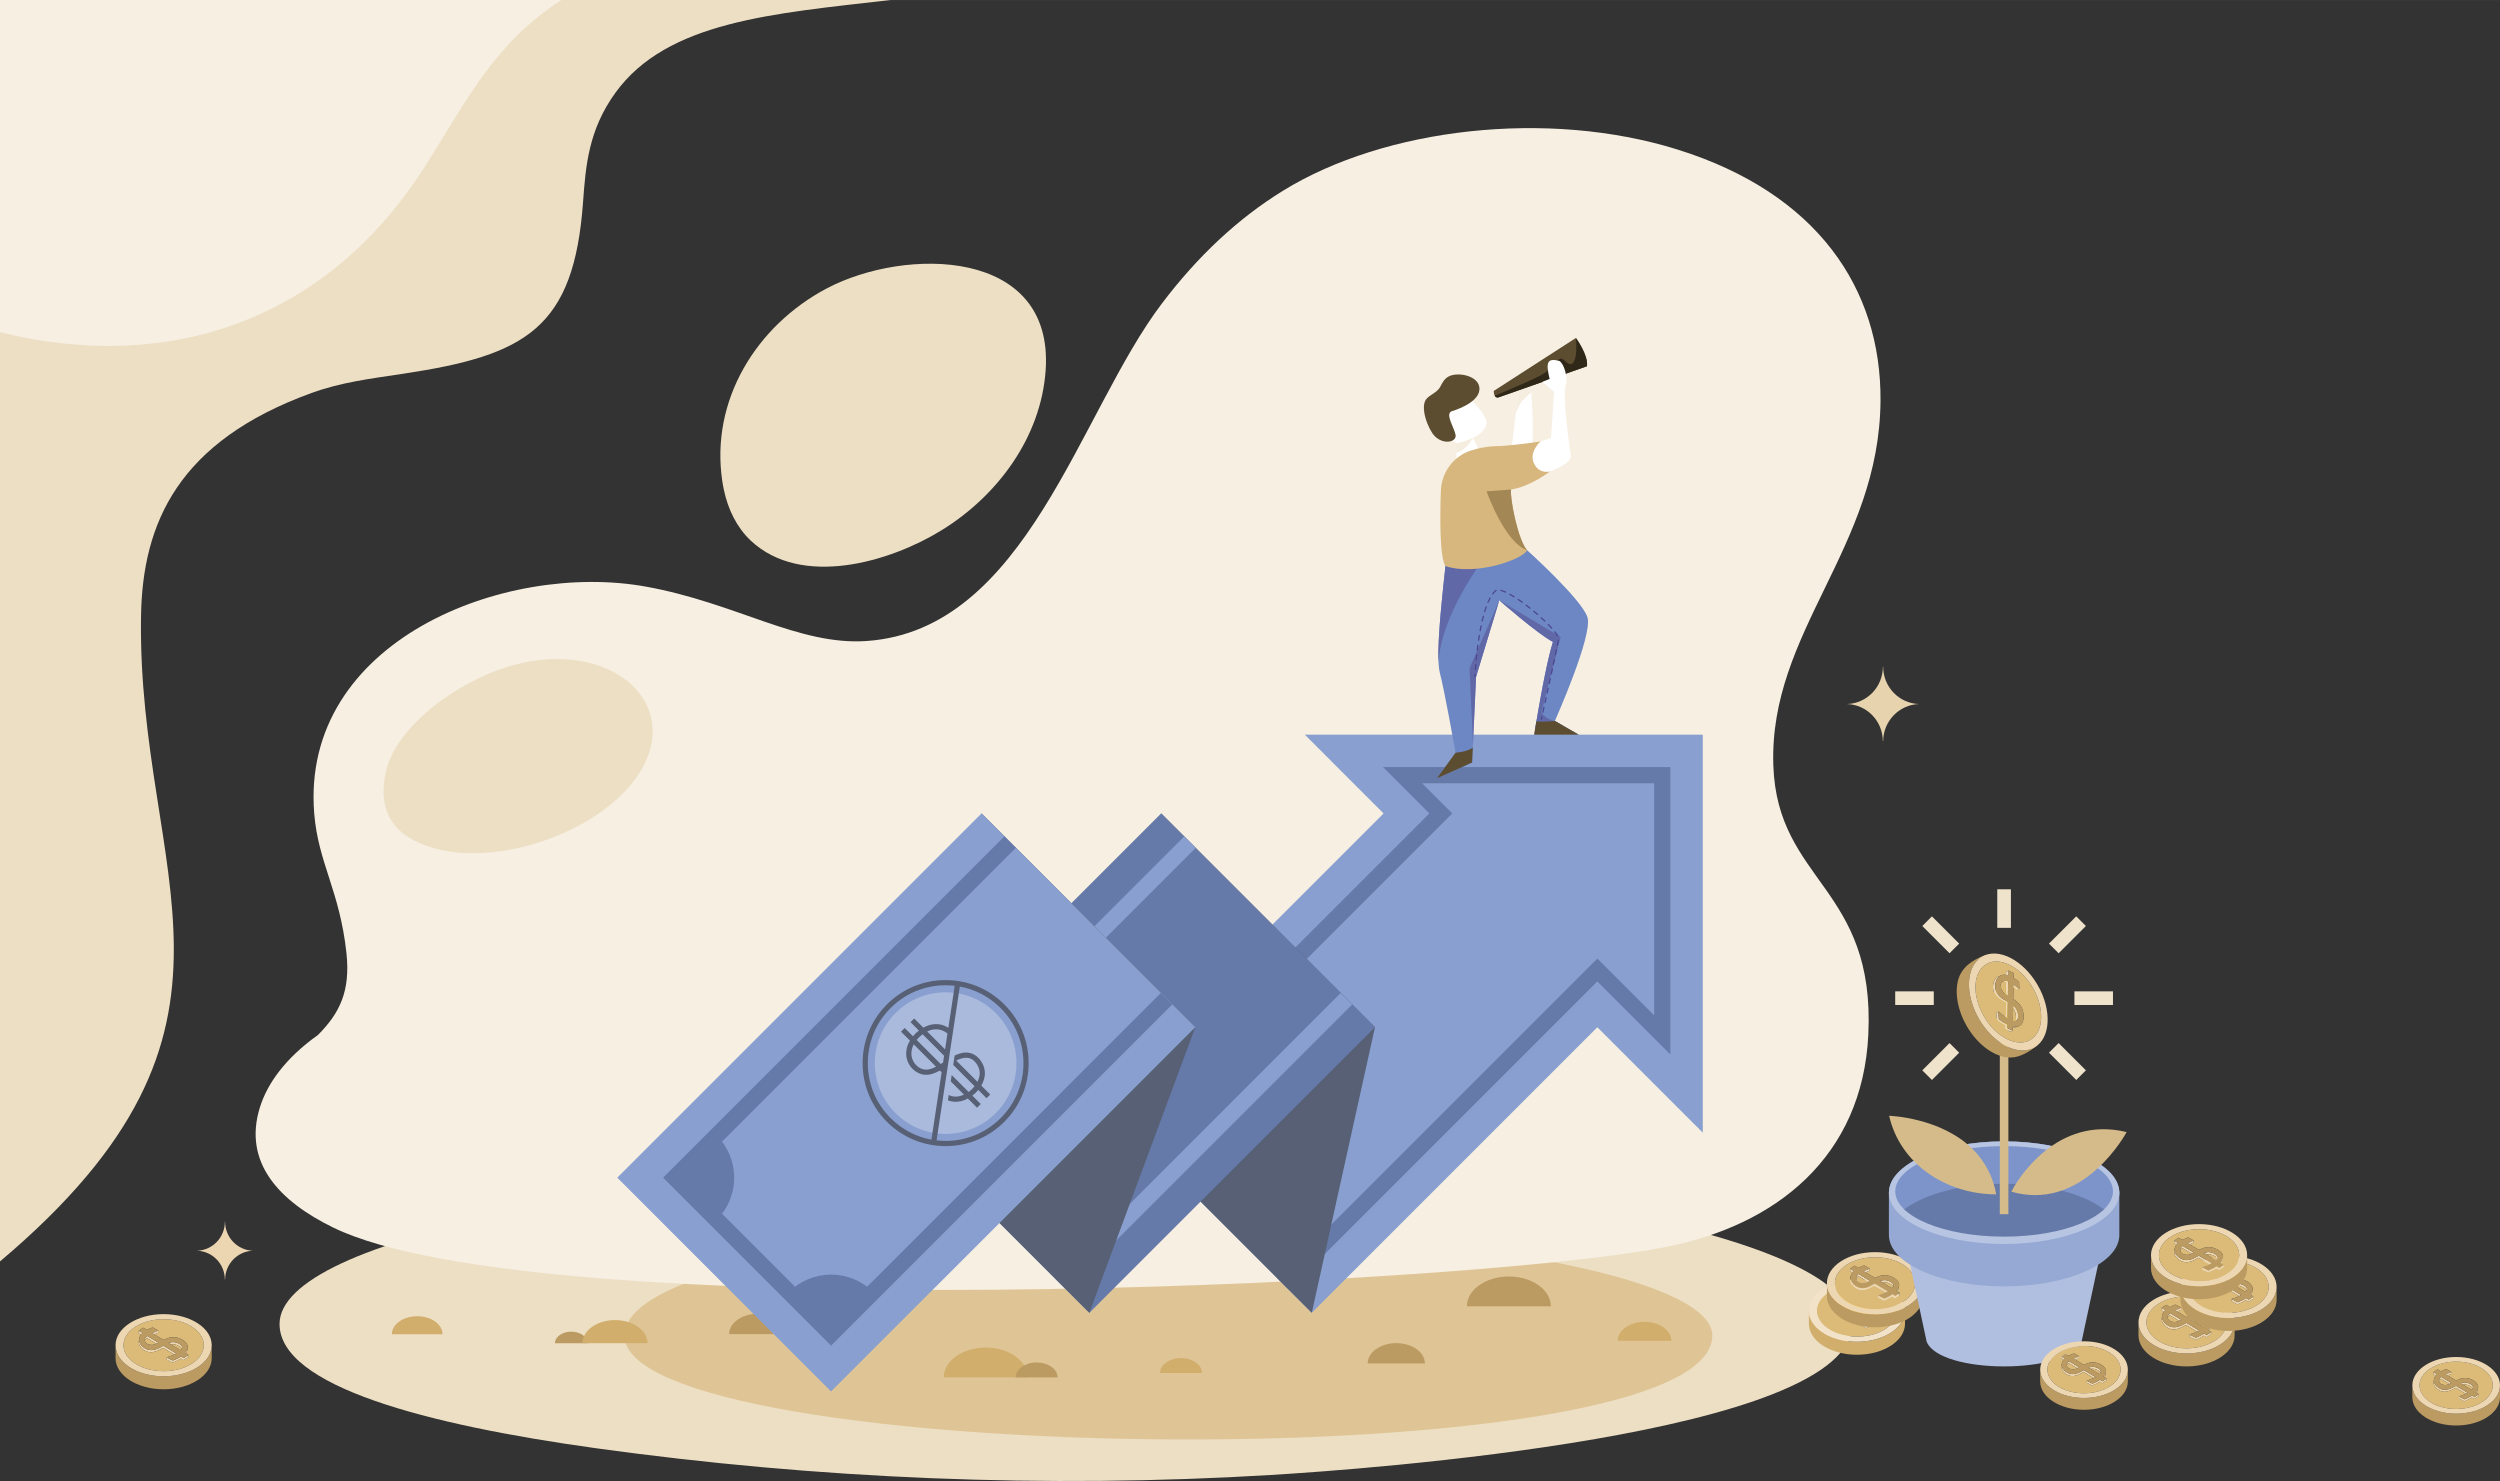 <?xml version="1.0" encoding="UTF-8"?>
<!DOCTYPE svg PUBLIC "-//W3C//DTD SVG 1.1//EN" "http://www.w3.org/Graphics/SVG/1.1/DTD/svg11.dtd">
<!-- Creator: CorelDRAW X7 -->
<svg xmlns="http://www.w3.org/2000/svg" xml:space="preserve" width="15.312in" height="9.071in" version="1.1" style="shape-rendering:geometricPrecision; text-rendering:geometricPrecision; image-rendering:optimizeQuality; fill-rule:evenodd; clip-rule:evenodd"
viewBox="0 0 153125 90710"
 xmlns:xlink="http://www.w3.org/1999/xlink">
 <rect x="0" y="0" width="153125" height="90710" fill="#333333" stroke="none"/>
 <defs>
  <style type="text/css">
   <![CDATA[
    .fil28 {fill:#FFC632}
    .fil23 {fill:#FAAB30}
    .fil24 {fill:#F79333}
    .fil21 {fill:#2F2718}
    .fil13 {fill:#6168A8}
    .fil31 {fill:#657AA9}
    .fil32 {fill:#7C94CA}
    .fil33 {fill:#95A9D4}
    .fil18 {fill:#A38755}
    .fil34 {fill:#B8C5E2}
    .fil29 {fill:#BB9B61}
    .fil22 {fill:#D2AE6D}
    .fil35 {fill:#D6BB8A}
    .fil25 {fill:#DCBB79}
    .fil6 {fill:#E7D3AD}
    .fil7 {fill:#ECD6B2}
    .fil26 {fill:#EDD7B2}
    .fil0 {fill:#EDDFC4}
    .fil27 {fill:#F2E2C7}
    .fil19 {fill:#F5EEE0}
    .fil20 {fill:#4A458F;fill-rule:nonzero}
    .fil10 {fill:#576074;fill-rule:nonzero}
    .fil17 {fill:#5D4D30;fill-rule:nonzero}
    .fil9 {fill:#657AA9;fill-rule:nonzero}
    .fil12 {fill:#6C87C3;fill-rule:nonzero}
    .fil8 {fill:#899FCF;fill-rule:nonzero}
    .fil11 {fill:#AABADC;fill-rule:nonzero}
    .fil30 {fill:#B0BEDF;fill-rule:nonzero}
    .fil4 {fill:#BB9B61;fill-rule:nonzero}
    .fil38 {fill:#C19C00;fill-rule:nonzero}
    .fil5 {fill:#D2AE6D;fill-rule:nonzero}
    .fil36 {fill:#D6BB8A;fill-rule:nonzero}
    .fil16 {fill:#D7B77D;fill-rule:nonzero}
    .fil2 {fill:#DFC596;fill-rule:nonzero}
    .fil1 {fill:#EDDFC4;fill-rule:nonzero}
    .fil37 {fill:#EFE3CC;fill-rule:nonzero}
    .fil15 {fill:#F5EEE0;fill-rule:nonzero}
    .fil3 {fill:#F6EFE2;fill-rule:nonzero}
    .fil14 {fill:white;fill-rule:nonzero}
   ]]>
  </style>
 </defs>
 <g id="Layer_x0020_1">
  <g id="_2313663758448">
   <path class="fil0" d="M45980 33108c3108,2917 8532,1325 11714,-645 3417,-2115 6062,-5682 6351,-9772 532,-7534 -8610,-7567 -13414,-5023 -4316,2285 -7138,6867 -6389,11812 28,182 60,362 99,540 247,1158 777,2278 1639,3088z"/>
   <g>
    <path class="fil1" d="M113455 81092c0,6790 -30088,8915 -35623,9249 -13811,833 -27780,242 -41355,-1642 -10317,-1432 -19355,-3789 -19355,-7607 0,-5263 21565,-9529 48166,-9529 26602,0 48167,4266 48167,9529z"/>
    <path class="fil2" d="M104880 81801c0,8913 -66634,8054 -66634,0 0,-3588 12348,-6497 31662,-6497 19315,0 34972,2909 34972,6497z"/>
    <path class="fil3" d="M20410 75187c-3283,-1601 -5561,-3979 -4482,-7390 444,-1407 1513,-2959 3554,-4412 1324,-1336 1989,-2673 1738,-5013 -410,-3815 -1732,-5522 -1974,-8551 -845,-10565 11672,-15452 20307,-13894 5551,1002 9372,3626 13541,3332 9789,-689 12992,-13972 18076,-20676 2186,-2883 4635,-5190 7425,-6909 6223,-3835 16181,-5002 24138,-2521 8587,2677 12493,8536 12449,15374 -59,9039 -6846,14165 -6565,22358 246,7145 6262,7433 5817,16501 -365,7444 -5613,11692 -12521,13015 -12906,2473 -69082,4846 -81503,-1214z"/>
    <path class="fil1" d="M27344 42684c8101,-5523 15738,-130 11349,5313 -2723,3376 -9410,5482 -13322,3483 -1410,-720 -2239,-2041 -1728,-4242 379,-1631 1820,-3272 3701,-4554z"/>
    <path class="fil4" d="M44657 81714c0,-689 785,-1247 1753,-1247 969,0 1754,558 1754,1247l-3507 0z"/>
    <path class="fil4" d="M83770 83512c0,-688 785,-1247 1754,-1247 968,0 1753,559 1753,1247l-3507 0z"/>
    <path class="fil5" d="M24001 81721c0,-609 695,-1104 1552,-1104 857,0 1552,495 1552,1104l-3104 0z"/>
    <path class="fil4" d="M33990 82273c0,-393 448,-711 1000,-711 553,0 1000,318 1000,711l-2000 0z"/>
    <path class="fil4" d="M89846 80012c0,-1010 1152,-1829 2573,-1829 1421,0 2573,819 2573,1829l-5146 0z"/>
    <path class="fil5" d="M57803 84364c0,-1010 1152,-1829 2572,-1829 1421,0 2573,819 2573,1829l-5145 0z"/>
    <path class="fil5" d="M71051 84095c0,-505 576,-915 1287,-915 710,0 1286,410 1286,915l-2573 0z"/>
    <path class="fil5" d="M99082 82128c0,-646 737,-1170 1646,-1170 909,0 1645,524 1645,1170l-3291 0z"/>
    <path class="fil5" d="M35678 82270c0,-782 892,-1417 1993,-1417 1101,0 1993,635 1993,1417l-3986 0z"/>
    <path class="fil4" d="M62207 84364c0,-505 576,-915 1286,-915 711,0 1287,410 1287,915l-2573 0z"/>
    <path class="fil3" d="M107737 25081c245,1774 1165,2550 2039,2374 1488,-299 1794,-2276 1708,-4123 -124,-2636 -1013,-5343 -2939,-7224 -1690,-1650 -4439,-1173 -4182,965 177,1469 1655,2673 2402,3958 669,1153 691,2012 972,4050z"/>
    <path class="fil6" d="M113129 43121c1215,40 2188,1036 2195,2271l20 0c10,-1235 983,-2231 2194,-2271 -1217,-39 -2194,-1046 -2194,-2287l-17 0c0,1241 -977,2248 -2198,2287z"/>
    <path class="fil7" d="M12067 76606c944,30 1700,804 1705,1763l15 0c8,-959 764,-1733 1705,-1763 -946,-31 -1705,-813 -1705,-1776l-13 0c0,963 -758,1745 -1707,1776z"/>
    <g>
     <path class="fil1" d="M0 9551c573,-255 1155,-490 1744,-704 6924,-2510 14893,-2225 21084,-6216 1188,-766 2266,-1663 3288,-2631l28421 0c-7186,831 -13671,1294 -16843,5680 -1655,2288 -1822,4495 -1982,6700 -561,7716 -3476,9373 -10976,10504 -2005,303 -3818,519 -5653,1184 -8153,2959 -10357,7951 -10445,13675 -249,16019 8482,25082 -8638,39517l0 -67709z"/>
     <path class="fil3" d="M34379 0c-4135,2694 -5762,6117 -8342,10181 -5853,9220 -15395,12793 -26037,10167l0 -20348 34379 0z"/>
    </g>
    <g>
     <polygon class="fil8" points="104296,44996 79918,44996 84744,49822 67252,67314 80347,80408 97838,62917 104296,69374 "/>
     <polygon class="fil9" points="78950,78999 78248,78298 97838,58708 101319,62189 101319,47972 87103,47972 88953,49822 69363,69413 68661,68711 87550,49822 84708,46980 102311,46980 102311,64584 97838,60111 "/>
     <polygon class="fil10" points="71122,49819 84217,62913 80347,80409 67252,67314 "/>
     <polygon class="fil9" points="66722,80409 53628,67314 71123,49819 84217,62913 "/>
     <polygon class="fil8" points="55740,69427 55039,68725 72534,51229 73236,51931 "/>
     <polygon class="fil8" points="65327,79014 64626,78312 82121,60816 82823,61518 "/>
     <polygon class="fil10" points="60120,49819 73214,62913 66722,80409 53628,67314 "/>
     <polygon class="fil8" points="50902,85226 37808,72131 60120,49819 73214,62913 "/>
     <polygon class="fil9" points="50902,82420 40614,72131 61516,51230 62217,51931 42017,72131 50902,81017 71102,60817 71804,61518 "/>
     <path class="fil9" d="M41315 72131l2588 -2578c682,684 1066,1612 1066,2578 0,985 -398,1929 -1103,2616l-2551 -2616z"/>
     <path class="fil9" d="M50905 81721l-2608 -2558c687,-701 1627,-1095 2608,-1095 981,0 1922,395 2608,1095l-2608 2558z"/>
     <path class="fil11" d="M60987 68181c-1694,1694 -4441,1694 -6134,0 -1694,-1694 -1694,-4441 0,-6134 1693,-1694 4440,-1694 6134,0 1694,1693 1694,4440 0,6134z"/>
    </g>
    <g>
     <path class="fil12" d="M93535 33697c0,0 3356,3016 3698,4115 342,1099 -1998,6346 -1998,6346l1464 838 -2730 0c0,0 666,-4201 1149,-5678 -934,-488 -3286,-2549 -3286,-2549l-1423 4682 -243 5251 -2155 968 1143 -1568c0,0 -676,-3813 -965,-4902 -290,-1089 210,-5214 346,-6527 137,-1312 4102,-1406 5000,-976z"/>
     <path class="fil13" d="M88535 34673c-118,1132 -504,4352 -424,5917 129,-2806 2571,-6084 2571,-6084 -427,88 -1300,-54 -1996,-191 -84,108 -137,227 -151,358z"/>
     <path class="fil13" d="M95591 39014l-3759 -2245c0,0 2352,2060 3286,2548 -406,1243 -941,4408 -1101,5386 545,8 1118,15 1362,12 292,-3 394,-144 330,-285l-474 -272c-601,-98 -827,-530 -827,-530l1183 -4614z"/>
     <path class="fil14" d="M93053 23564c-22,156 -508,4240 -508,4240 0,0 905,321 1205,-200 301,-521 2,-4170 2,-4170l-699 130z"/>
     <path class="fil15" d="M93794 24009c-24,-349 -42,-576 -42,-576l-698 131c-10,66 -102,834 -206,1698l321 -656 625 -597z"/>
     <path class="fil14" d="M90060 26526l626 1223c0,0 11,612 -650,700 -662,89 -816,-281 -816,-281l-65 -1528c0,0 603,-245 905,-114z"/>
     <path class="fil16" d="M90093 27593c514,-165 1133,-282 1849,-275 1268,-95 2416,-281 2416,-281 0,0 608,826 569,1843 0,0 -1169,914 -2375,1102 -73,584 439,3128 983,3715 -291,591 -3194,1582 -5000,976 -356,-532 -338,-2978 -283,-4608 38,-1127 767,-2128 1841,-2472z"/>
     <path class="fil15" d="M89155 26640l46 1082c585,-119 1011,-899 1011,-899l0 0 -152 -297c-302,-130 -905,114 -905,114z"/>
     <path class="fil17" d="M95235 44158c0,0 -813,78 -1131,25 -84,493 -135,813 -135,813l2730 0 -1464 -838z"/>
     <path class="fil17" d="M90208 45793c-362,269 -1054,309 -1054,309l-1144 1568 2156 -968 42 -909z"/>
     <polygon class="fil13" points="90409,41451 91832,36769 90007,40927 90221,45515 "/>
     <path class="fil18" d="M92552 29982l-1500 109c0,0 1094,3128 2483,3606 -544,-587 -1056,-3131 -983,-3715z"/>
     <path class="fil19" d="M89155 26640l46 1082c585,-119 1011,-898 1011,-898l-152 -298c-302,-130 -905,114 -905,114z"/>
     <path class="fil19" d="M93752 23433l-698 131c-10,66 -102,834 -206,1698l321 -656 625 -597c-24,-349 -42,-576 -42,-576z"/>
     <path class="fil20" d="M90333 41488c-19,-3 -32,-19 -31,-38 0,0 2,-54 8,-151 1,-21 19,-37 40,-36 22,2 36,19 35,41 -5,95 -8,149 -8,149 -1,21 -18,37 -39,36 -2,0 -3,0 -5,-1zm4065 2599l-2 0c-20,-5 -33,-25 -28,-46l33 -146c4,-21 23,-30 45,-29 20,4 33,25 29,45l-33 147c-5,20 -24,32 -44,29zm-2194 -7786c-3,0 -6,-1 -9,-3 -103,-46 -196,-81 -275,-101 -20,-6 -33,-27 -27,-47 5,-20 25,-33 46,-27 84,22 180,58 287,106 19,9 28,31 19,50 -7,16 -24,25 -41,22zm526 288c-4,-1 -9,-3 -13,-5 -89,-56 -176,-106 -257,-152 -18,-10 -25,-33 -15,-51 10,-18 33,-26 51,-15 84,46 171,98 261,154 17,10 23,34 12,52 -8,13 -24,19 -39,17zm-1309 -182c-6,-1 -12,-4 -16,-7 -17,-13 -21,-36 -8,-53 56,-75 115,-140 174,-193 15,-13 31,-23 48,-31 19,-9 42,-1 51,18 9,19 0,41 -19,50 -11,6 -21,12 -30,20 -55,49 -110,110 -163,181 -9,12 -24,17 -37,15zm1807 517c-5,-1 -10,-3 -15,-6 -83,-60 -165,-117 -246,-172 -17,-11 -21,-35 -10,-52 12,-18 36,-22 53,-11 81,55 164,113 247,173 17,12 21,36 9,53 -9,12 -24,17 -38,15zm478 362c-5,-1 -11,-3 -17,-7 -78,-63 -157,-124 -236,-184 -16,-13 -20,-36 -7,-53 13,-17 36,-20 53,-7 79,60 159,121 238,184 16,13 19,37 6,53 -9,12 -23,16 -37,14zm-2575 -356c-3,0 -6,-1 -8,-2 -20,-9 -29,-31 -20,-50 42,-99 86,-191 131,-273 10,-19 33,-25 51,-15 19,10 26,33 16,51 -44,81 -87,170 -129,267 -7,16 -24,25 -41,22zm3037 740c-6,-1 -13,-4 -18,-8 -75,-66 -151,-130 -228,-195 -16,-13 -18,-37 -5,-53 13,-16 37,-18 54,-5 77,65 154,130 229,195 16,14 17,38 4,54 -9,10 -23,14 -36,12zm444 405c-7,-2 -14,-5 -20,-11 -70,-67 -144,-135 -219,-204 -15,-14 -16,-38 -2,-53 14,-16 38,-16 54,-3 75,69 148,138 220,206 15,14 15,38 1,54 -9,9 -22,13 -34,11zm-3684 -581c-1,0 -3,0 -4,-1 -20,-6 -31,-27 -25,-47 30,-101 62,-198 94,-286 6,-20 29,-30 48,-24 20,8 30,29 23,49 -31,88 -62,183 -93,283 -5,19 -24,30 -43,26zm4103 1010c-8,-2 -16,-6 -21,-12 -64,-71 -133,-144 -205,-218 -15,-15 -15,-38 0,-53 15,-15 40,-15 54,1 73,74 142,148 207,219 14,16 13,39 -3,54 -9,8 -21,11 -32,9zm-4256 -430l-2 -1c-20,-4 -33,-25 -28,-45 23,-99 47,-197 72,-292 6,-20 25,-33 47,-27 20,5 32,26 26,46 -25,95 -48,192 -71,290 -4,20 -24,32 -44,29zm4628 900c-9,-2 -19,-8 -25,-17 -47,-73 -106,-153 -174,-239 -14,-16 -11,-40 5,-53 16,-13 41,-11 53,6 71,87 131,170 180,245 12,17 6,41 -11,52 -9,6 -18,7 -28,6zm-4749 -313l0 0c-21,-4 -35,-23 -31,-44 18,-99 38,-197 58,-295 4,-21 23,-34 44,-30l0 0c21,4 34,25 30,45 -20,98 -39,195 -57,294 -4,20 -24,34 -44,30zm4730 887l-1 0c-21,-4 -34,-24 -30,-45 23,-113 42,-212 57,-294 4,-21 23,-34 44,-31l0 0c21,4 34,24 31,45 -16,82 -35,181 -58,295 -4,20 -23,34 -43,30zm-4828 -296c-20,-3 -34,-22 -31,-43 15,-98 30,-197 47,-296 3,-21 23,-35 44,-32 19,7 34,23 31,44 -17,99 -33,198 -47,296 -3,20 -22,35 -43,32l-1 -1zm4707 884l-1 0c-21,-5 -34,-25 -30,-45l61 -294c4,-20 24,-33 44,-30l1 0c21,5 34,25 30,45l-62 295c-4,19 -23,32 -43,29zm-4787 -290c-20,-3 -33,-21 -31,-41 12,-98 24,-197 38,-298 3,-21 22,-36 43,-33l1 1c20,3 34,22 31,42 -13,101 -26,200 -38,297 -2,21 -21,35 -42,33l-2 -1zm4662 877l-1 0c-21,-4 -34,-25 -29,-45l62 -294c4,-20 26,-35 45,-29 21,5 34,25 30,45l-63 294c-5,20 -24,33 -44,29zm-4726 -280c-19,-4 -33,-22 -31,-41 9,-96 19,-196 30,-299 2,-21 21,-36 42,-34 21,1 36,21 34,42 -12,103 -22,203 -31,298 -2,21 -20,36 -41,34 -2,0 -2,0 -3,0zm4599 867l-1 0c-20,-5 -34,-25 -29,-45l63 -294c5,-20 24,-32 44,-29l1 0c21,5 34,25 30,46l-64 293c-4,20 -24,33 -44,29zm-4650 -270c-19,-3 -33,-21 -32,-40 7,-89 15,-190 24,-299 2,-21 20,-37 41,-35 22,0 37,20 35,41 -9,109 -17,210 -24,298 -1,21 -19,37 -40,36 -2,-1 -3,-1 -4,-1zm4523 856l-2 0c-20,-4 -33,-24 -29,-45l64 -293c5,-21 21,-33 45,-29 21,5 34,25 29,45l-64 293c-4,20 -23,33 -43,29zm-130 587l-1 -1c-20,-4 -33,-25 -29,-45l65 -293c5,-20 24,-31 45,-29 21,5 34,25 29,45l-65 294c-4,19 -23,32 -44,29zm-129 586l-2 0c-20,-5 -33,-25 -28,-46l64 -292c5,-21 22,-31 46,-29 20,4 33,25 29,45l-65 293c-5,20 -24,32 -44,29zm-130 586l-2 0c-21,-5 -33,-25 -29,-45l66 -293c4,-21 24,-34 45,-29 20,4 33,24 29,45l-66 293c-4,20 -24,33 -43,29z"/>
     <path class="fil17" d="M91492 23943l5031 -3244c0,0 776,1055 677,1733l-5418 1907c0,0 -285,106 -290,-396z"/>
     <path class="fil21" d="M95505 21999c-266,152 -744,374 -699,648 41,255 -2522,1268 -3251,1594 85,147 227,98 227,98l5418 -1907c99,-678 -677,-1733 -677,-1733 0,0 163,1424 -286,1609 -364,-25 -466,-462 -732,-309z"/>
     <path class="fil14" d="M94358 27037l643 -207 186 -2831 -706 -610 437 -182c0,0 -154,-548 -121,-843 34,-296 215,-390 707,-259 265,116 565,990 387,1526 -177,536 214,3734 322,4243 108,509 -1286,1006 -1286,1006 0,0 -674,174 -981,-518 -307,-692 412,-1325 412,-1325z"/>
     <path class="fil14" d="M90031 24406c0,0 1084,1053 1024,1512 -61,459 -548,936 -1800,1222 -442,-15 -1073,-1259 -1094,-1533 -132,-1788 1368,-1447 1870,-1201z"/>
     <path class="fil17" d="M88922 25186c0,0 1628,-459 1693,-1315 66,-857 -1338,-1132 -1909,-801 -243,141 -349,352 -475,589 -140,267 -340,375 -594,549 -82,56 -164,113 -234,182 -493,486 82,1936 481,2329 549,541 1344,356 1271,-79 -72,-435 -669,-1299 -233,-1454z"/>
    </g>
    <g>
     <path class="fil22" d="M116619 80675c-283,859 -1465,1506 -2881,1506 -1414,0 -2596,-647 -2879,-1506 -41,-123 -63,-251 -65,-381l0 778c0,1052 1319,1905 2944,1905 1627,0 2945,-853 2945,-1905l0 -795c0,137 -21,270 -64,398z"/>
     <path class="fil23" d="M114468 80103c-148,-35 -286,-12 -421,40 47,28 95,57 142,85 83,-16 169,-16 257,6 103,25 358,115 397,265 128,-230 -245,-364 -375,-396z"/>
     <path class="fil23" d="M115046 80743c18,11 37,22 55,33 15,-20 30,-41 41,-63 42,-71 59,-140 55,-204 -6,25 -18,48 -33,73 -33,58 -75,111 -118,161z"/>
     <path class="fil24" d="M114446 80234c-88,-22 -174,-22 -257,-6 196,118 392,236 588,354 12,-14 27,-27 38,-40 12,-15 24,-30 28,-43 -39,-150 -294,-240 -397,-265z"/>
     <path class="fil23" d="M113726 80308c-342,192 -711,394 -1097,180 -225,-124 -397,-326 -392,-554 -90,278 102,536 371,686 386,213 755,11 1097,-181 224,134 450,271 676,407 45,-20 88,-43 132,-66 -263,-158 -525,-316 -787,-472z"/>
     <path class="fil25" d="M112216 79410l0 -25 212 -141 59 -40c78,47 153,91 229,138 113,-60 233,-110 349,-155l337 183 14 6c-4,4 -9,7 -14,11l0 104 0 22c-19,10 -46,22 -63,28 -58,22 -118,45 -177,68 191,115 378,230 568,343 316,-155 625,-238 995,-89 253,102 582,345 472,646 4,64 -13,133 -55,204 -11,22 -26,43 -41,63 48,30 98,60 148,90 0,0 2,2 3,3 2,0 4,0 4,2l-4 2 -8 126 0 10 -286 183c-58,-35 -116,-70 -173,-103 -155,108 -329,191 -503,261l-353 -189 0 -132 0 -10c32,-7 62,-22 85,-29 114,-39 244,-86 367,-144 -226,-136 -452,-273 -676,-407 -342,192 -711,394 -1097,181 -269,-150 -461,-408 -371,-686l0 -2c2,-88 30,-180 93,-273 9,-11 16,-23 25,-33 -34,-22 -71,-42 -106,-63 -22,-14 -23,-14 -33,-32l0 -121zm1522 2458c510,0 984,-99 1376,-272 655,-286 1086,-770 1086,-1319 0,-879 -1102,-1590 -2462,-1590 -552,0 -1060,118 -1471,316 -600,289 -989,753 -989,1274 0,878 1102,1591 2460,1591z"/>
     <path class="fil23" d="M112585 79993c23,-55 66,-108 126,-153 193,115 384,232 576,346 39,-16 79,-38 120,-62 2,-1 5,-3 9,-4 -228,-137 -456,-274 -683,-411 -109,80 -158,186 -148,284z"/>
     <path class="fil26" d="M114980 81060c-59,-35 -117,-70 -173,-103 -154,108 -329,191 -504,261l-239 -121 -135 -68 0 132 353 189c174,-70 348,-153 503,-261 57,33 115,68 173,103l286 -183 0 -10 8 -126 -108 74 -164 113z"/>
     <path class="fil24" d="M112585 79993c11,107 96,203 259,245 171,43 303,15 443,-52 -192,-114 -383,-231 -576,-346 -60,45 -103,98 -126,153z"/>
     <path class="fil27" d="M112267 79003c411,-198 919,-316 1471,-316 1360,0 2462,711 2462,1590 0,549 -431,1033 -1086,1319 -392,173 -866,272 -1376,272 -1358,0 -2460,-713 -2460,-1591 0,-521 389,-985 989,-1274zm1471 3178c1416,0 2598,-647 2881,-1506 43,-128 64,-261 64,-398 0,-1052 -1318,-1902 -2945,-1902 -1625,0 -2944,850 -2944,1902 0,6 0,12 0,17 2,130 24,258 65,381 283,859 1465,1506 2879,1506z"/>
     <path class="fil28" d="M114843 80499c-4,13 -16,28 -28,43 -11,13 -26,26 -38,40 -196,-118 -392,-236 -588,-354 -47,-28 -95,-57 -142,-85 135,-52 273,-75 421,-40 130,32 503,166 375,396zm-1436 -375c-41,24 -81,46 -120,62 -140,67 -272,95 -443,52 -163,-42 -248,-138 -259,-245 -10,-98 39,-204 148,-284 227,137 455,274 683,411 -4,1 -7,3 -9,4zm-1095 -667c43,25 85,51 128,76 -30,28 -58,60 -85,93 -9,10 -16,22 -25,33 -63,93 -91,185 -93,273l0 2c-5,228 167,430 392,554 386,214 755,12 1097,-180 262,156 524,314 787,472 -44,23 -87,46 -132,66 -123,58 -253,105 -367,144 -23,7 -53,22 -85,29l0 10 135 68 239 121c175,-70 350,-153 504,-261 56,33 114,68 173,103l164 -113 108 -74 4 -2c0,-2 -2,-2 -4,-2 -1,-1 -3,-3 -3,-3 -50,-30 -100,-60 -148,-90 -18,-11 -37,-22 -55,-33 43,-50 85,-103 118,-161 15,-25 27,-48 33,-73 110,-301 -219,-544 -472,-646 -370,-149 -679,-66 -995,89 -190,-113 -377,-228 -568,-343 -41,-25 -82,-48 -122,-73 83,-36 168,-68 249,-99 26,-9 48,-19 72,-27 16,-7 30,-13 41,-23 5,-4 10,-7 14,-11l-14 -6 -337 -183c-116,45 -236,95 -349,155 -76,-47 -151,-91 -230,-138l-58 40 -212 141 0 25c16,8 40,13 55,21 13,9 28,17 41,26z"/>
     <path class="fil23" d="M112249 79563c35,21 72,41 106,63 27,-33 55,-65 85,-93 -43,-25 -85,-51 -128,-76 -13,-9 -28,-17 -41,-26 -15,-8 -39,-13 -55,-21l0 121c10,18 11,18 33,32z"/>
     <path class="fil23" d="M113289 79437c-81,31 -166,63 -249,99 40,25 81,48 122,73 59,-23 119,-46 177,-68 17,-6 44,-18 63,-28l0 -22 0 -104c-11,10 -25,16 -41,23 -24,8 -46,18 -72,27z"/>
     <path class="fil29" d="M117724 78993c-283,859 -1464,1506 -2881,1506 -1414,0 -2596,-647 -2878,-1506 -42,-123 -64,-251 -66,-381l1 778c0,1052 1318,1905 2943,1905 1628,0 2946,-853 2946,-1905l0 -794c0,136 -22,269 -65,397z"/>
     <path class="fil26" d="M115573 78421c-148,-35 -286,-12 -420,40 46,28 94,56 141,85 83,-15 169,-15 257,6 104,25 358,115 398,265 128,-230 -247,-364 -376,-396z"/>
     <path class="fil26" d="M116151 79061c19,11 37,21 55,33 15,-20 30,-42 42,-63 41,-71 58,-140 55,-204 -7,24 -18,48 -33,73 -34,58 -76,111 -119,161z"/>
     <path class="fil25" d="M115551 78552c-88,-21 -174,-21 -257,-6 196,117 392,235 588,354 12,-13 27,-27 39,-40 11,-15 23,-30 28,-43 -40,-150 -295,-240 -398,-265z"/>
     <path class="fil26" d="M114832 78626c-343,192 -712,394 -1097,181 -226,-125 -398,-328 -393,-556 -89,280 102,537 371,687 386,213 755,11 1097,-181 224,134 450,271 677,407 45,-20 88,-43 131,-67 -263,-157 -526,-316 -786,-471z"/>
     <path class="fil25" d="M113321 77728l0 -25 212 -141 59 -41c78,48 153,92 229,139 113,-60 233,-110 349,-155l337 183 14 7c-4,3 -8,6 -14,10l0 105 0 21c-19,10 -46,22 -63,28 -58,22 -118,45 -177,68 191,115 378,230 568,343 316,-155 625,-238 996,-88 252,101 581,344 472,645 3,64 -14,133 -55,204 -12,21 -27,43 -42,63 49,30 98,60 148,90 0,0 2,2 4,3 1,0 3,0 3,2l-3 1 -9 127 0 10 -286 183c-58,-35 -116,-70 -172,-104 -155,109 -330,192 -504,261l-353 -189 0 -131 0 -10c32,-7 62,-22 85,-28 115,-40 245,-87 368,-145 -227,-136 -453,-273 -677,-407 -342,192 -711,394 -1097,181 -269,-150 -460,-407 -371,-687l0 -1c2,-88 30,-180 94,-273 8,-12 16,-23 24,-33 -34,-22 -71,-42 -106,-63 -22,-14 -23,-14 -33,-32l0 -121zm1522 2458c511,0 984,-99 1377,-273 654,-285 1085,-769 1085,-1317 0,-880 -1102,-1591 -2462,-1591 -551,0 -1060,118 -1471,315 -600,290 -989,754 -989,1276 0,877 1102,1590 2460,1590z"/>
     <path class="fil26" d="M113689 78311c24,-55 67,-108 127,-153 193,115 384,232 577,346 38,-16 78,-38 120,-62 1,-1 4,-3 8,-4 -227,-137 -456,-275 -683,-411 -109,80 -158,186 -149,284z"/>
     <path class="fil26" d="M116085 79378c-58,-35 -116,-69 -173,-103 -154,108 -329,191 -503,261l-240 -121 -135 -68 0 131 353 189c174,-69 349,-152 504,-261 56,34 114,69 172,104l286 -183 0 -10 9 -127 -109 75 -164 113z"/>
     <path class="fil25" d="M113689 78311c12,107 97,203 260,245 171,43 303,14 444,-52 -193,-114 -384,-231 -577,-346 -60,45 -103,98 -127,153z"/>
     <path class="fil26" d="M113372 77320c411,-197 920,-315 1471,-315 1360,0 2462,711 2462,1591 0,548 -431,1032 -1085,1317 -393,174 -866,273 -1377,273 -1358,0 -2460,-713 -2460,-1590 0,-522 389,-986 989,-1276zm1471 3179c1417,0 2598,-647 2881,-1506 43,-128 65,-261 65,-397 0,-1052 -1318,-1904 -2946,-1904 -1625,0 -2944,852 -2944,1904 1,4 0,11 0,16 2,130 24,258 66,381 282,859 1464,1506 2878,1506z"/>
     <path class="fil29" d="M115949 78817c-5,13 -17,28 -28,43 -12,13 -27,27 -39,40 -196,-119 -392,-237 -588,-354 -46,-29 -95,-57 -141,-85 134,-52 272,-75 420,-40 129,32 504,166 376,396zm-1436 -375c-42,24 -82,46 -120,62 -141,66 -273,95 -444,52 -163,-42 -248,-138 -260,-245 -9,-98 40,-204 149,-284 227,136 456,274 683,411 -4,1 -7,3 -8,4zm-1096 -668c43,25 85,52 128,77 -29,28 -58,59 -85,93 -8,10 -16,21 -24,33 -64,93 -92,185 -94,273l0 1c-5,228 167,431 393,556 385,213 754,11 1097,-181 261,155 523,314 786,471 -43,24 -86,47 -131,67 -123,58 -253,105 -368,145 -23,6 -53,21 -85,28l0 10 135 68 240 121c174,-70 349,-153 503,-261 57,34 115,68 173,103l164 -113 109 -75 3 -1c0,-2 -2,-2 -3,-2 -2,-1 -4,-3 -4,-3 -50,-30 -99,-60 -148,-90 -18,-12 -36,-22 -55,-33 43,-50 85,-103 119,-161 15,-25 26,-49 33,-73 109,-301 -220,-544 -472,-645 -371,-150 -680,-67 -996,88 -190,-113 -377,-228 -568,-343 -40,-25 -82,-48 -122,-73 83,-36 168,-68 249,-100 25,-7 49,-18 72,-26 17,-7 30,-14 41,-23 6,-4 10,-7 14,-10l-14 -7 -337 -183c-116,45 -236,95 -349,155 -76,-47 -151,-91 -229,-139l-59 41 -212 141 0 25c16,8 40,13 55,21 13,9 28,17 41,25z"/>
     <path class="fil26" d="M113354 77881c35,21 72,41 106,63 27,-34 56,-65 85,-93 -43,-25 -85,-52 -128,-77 -13,-8 -28,-16 -41,-25 -15,-8 -39,-13 -55,-21l0 121c10,18 11,18 33,32z"/>
     <path class="fil26" d="M114394 77754c-81,32 -166,64 -249,100 40,25 82,48 122,73 59,-23 119,-46 177,-68 17,-6 44,-18 63,-28l0 -21 0 -105c-11,9 -24,16 -41,23 -23,8 -47,19 -72,26z"/>
    </g>
    <path class="fil30" d="M127502 82158l45 -214 959 -4479c-1930,-1502 -3099,-420 -5475,-420 -2376,0 -6150,-1547 -6033,420l959 4479 45 214c768,2045 8732,2045 9500,0z"/>
    <path class="fil31" d="M122752 76192c2737,0 5733,-884 6115,-2115 -1443,-2701 -10523,-2572 -12230,0 341,1202 3378,2115 6115,2115z"/>
    <path class="fil32" d="M129809 73049c0,-1735 -3160,-3142 -7057,-3142 -3897,0 -7057,1407 -7057,3142 0,463 225,903 629,1299 1109,-1088 3570,-1844 6428,-1844 2858,0 5319,756 6428,1844 404,-396 629,-836 629,-1299z"/>
    <path class="fil33" d="M115695 75646c0,1736 3160,3143 7057,3143 3897,0 7057,-1407 7057,-3143l0 -2597c0,-463 -365,822 -768,1217 -1110,1088 -3449,1740 -6306,1740 -2858,0 -5214,-611 -6324,-1699 -404,-396 -472,-824 -716,-1258l0 2597z"/>
    <path class="fil34" d="M129419 72970c0,1532 -2985,2774 -6667,2774 -3682,0 -6667,-1242 -6667,-2774 0,-1532 2985,-2773 6667,-2773 3682,0 6667,1241 6667,2773zm-6667 -3063c-3897,0 -7057,1407 -7057,3142 0,1736 3160,3143 7057,3143 3897,0 7057,-1407 7057,-3143 0,-1735 -3160,-3142 -7057,-3142z"/>
    <polygon class="fil35" points="123013,74367 122488,74367 122488,63862 123013,63862 "/>
    <g>
     <path class="fil36" d="M123198 72990c454,-913 1310,-1897 2086,-2516 1170,-934 2829,-1655 4972,-1137 0,0 -636,1198 -1813,2257 -1500,1357 -3286,1957 -5245,1396z"/>
     <path class="fil36" d="M122270 73153c-3011,0 -5881,-1814 -6560,-4812 0,0 3154,88 5122,2045l0 0c763,757 1250,1711 1438,2767z"/>
    </g>
    <g>
     <polygon class="fil37" points="129419,61554 127058,61554 127058,60719 129419,60719 "/>
     <polygon class="fil37" points="127171,56124 127761,56717 126091,58386 125500,57795 "/>
     <polygon class="fil37" points="127762,65557 127171,66147 125500,64477 126091,63886 "/>
     <polygon class="fil37" points="123168,56829 122333,56829 122333,54468 123168,54468 "/>
     <polygon class="fil37" points="118331,56124 120000,57795 119409,58386 117740,56717 "/>
     <polygon class="fil37" points="120000,64477 118331,66147 117740,65557 119409,63886 "/>
     <polygon class="fil37" points="118444,61554 116082,61554 116082,60719 118444,60719 "/>
     <g>
      <path class="fil38" d="M123646 60586c-294,-445 -1410,-303 -1535,260 -100,452 644,541 918,637 330,115 701,351 457,769 -319,544 -1053,533 -1304,-36 -28,-65 -250,8 -227,60 281,639 1126,633 1582,177 268,-267 359,-688 13,-927 -185,-127 -436,-169 -645,-236 -151,-48 -351,-85 -466,-198 -427,-417 671,-913 980,-446 42,64 254,-21 227,-60z"/>
      <path class="fil38" d="M122747 59939c39,1091 38,2182 1,3274 -4,102 225,61 228,-25 38,-1104 37,-2206 -2,-3310 -2,-83 -230,-35 -227,61z"/>
     </g>
    </g>
    <g>
     <path class="fil29" d="M136806 81389c-283,860 -1465,1506 -2881,1506 -1414,0 -2596,-646 -2879,-1506 -41,-123 -63,-251 -64,-380l0 778c0,1052 1318,1905 2943,1905 1627,0 2946,-853 2946,-1905l0 -795c0,136 -22,269 -65,397z"/>
     <path class="fil26" d="M134655 80818c-148,-35 -286,-12 -421,40 47,28 95,56 142,85 83,-16 169,-16 257,6 104,25 358,115 398,264 127,-229 -247,-364 -376,-395z"/>
     <path class="fil26" d="M135233 81458c19,11 37,21 55,33 16,-20 30,-42 42,-63 42,-72 58,-140 55,-205 -7,25 -19,48 -34,73 -33,59 -74,112 -118,162z"/>
     <path class="fil25" d="M134633 80949c-88,-22 -174,-22 -257,-6 196,117 392,236 588,353 12,-13 27,-26 38,-40 12,-15 24,-30 29,-43 -40,-149 -294,-239 -398,-264z"/>
     <path class="fil26" d="M133913 81022c-342,193 -711,394 -1096,181 -226,-124 -398,-327 -393,-555 -90,279 102,537 371,687 386,212 755,11 1097,-182 224,135 451,271 676,408 46,-20 89,-44 132,-67 -263,-158 -525,-315 -787,-472z"/>
     <path class="fil25" d="M132403 80125l0 -25 213 -142 58 -40c78,47 153,92 229,138 113,-59 233,-109 349,-154l338 182 13 7c-3,4 -9,7 -13,10l0 105 0 22c-20,10 -47,21 -64,28 -58,22 -117,45 -177,68 190,115 379,230 568,343 316,-155 625,-238 996,-88 252,101 582,343 472,644 3,65 -13,133 -55,205 -12,21 -26,43 -42,63 48,30 98,60 148,89 0,0 2,2 3,4 2,0 4,0 4,2l-4 1 -8 126 0 11 -286 183c-58,-36 -116,-70 -172,-104 -155,109 -329,192 -504,261l-353 -189 0 -132 0 -9c32,-7 62,-22 85,-29 115,-40 244,-86 367,-144 -225,-137 -452,-273 -676,-408 -342,193 -712,394 -1097,182 -269,-150 -461,-408 -371,-687l0 -2c2,-87 30,-179 93,-272 9,-12 17,-23 25,-33 -34,-22 -71,-42 -106,-63 -22,-14 -23,-14 -33,-32l0 -121zm1522 2458c511,0 984,-100 1377,-272 654,-287 1085,-770 1085,-1319 0,-879 -1102,-1590 -2462,-1590 -552,0 -1060,118 -1471,315 -600,290 -988,753 -988,1275 0,878 1101,1591 2459,1591z"/>
     <path class="fil26" d="M132772 80708c23,-55 66,-108 126,-153 193,115 384,231 577,346 38,-17 78,-38 119,-62 2,-2 6,-3 9,-5 -228,-136 -456,-274 -683,-410 -108,80 -158,186 -148,284z"/>
     <path class="fil26" d="M135167 81775c-58,-35 -116,-70 -173,-103 -154,108 -329,191 -503,261l-240 -121 -135 -69 0 132 353 189c175,-69 349,-152 504,-261 56,34 114,68 172,104l286 -183 0 -11 8 -126 -108 75 -164 113z"/>
     <path class="fil25" d="M132772 80708c11,107 96,203 259,244 171,44 302,15 444,-51 -193,-115 -384,-231 -577,-346 -60,45 -103,98 -126,153z"/>
     <path class="fil26" d="M132454 79717c411,-197 919,-315 1471,-315 1360,0 2462,711 2462,1590 0,549 -431,1032 -1085,1319 -393,172 -866,272 -1377,272 -1358,0 -2459,-713 -2459,-1591 0,-522 388,-985 988,-1275zm1471 3178c1416,0 2598,-646 2881,-1506 43,-128 65,-261 65,-397 0,-1052 -1319,-1903 -2946,-1903 -1625,0 -2943,851 -2943,1903 0,5 0,12 0,17 1,129 23,257 64,380 283,860 1465,1506 2879,1506z"/>
     <path class="fil29" d="M135031 81213c-5,13 -17,28 -29,43 -11,14 -26,27 -38,40 -196,-117 -392,-236 -588,-353 -47,-29 -95,-57 -142,-85 135,-52 273,-75 421,-40 129,31 503,166 376,395zm-1437 -374c-41,24 -81,45 -119,62 -142,66 -273,95 -444,51 -163,-41 -248,-137 -259,-244 -10,-98 40,-204 148,-284 227,136 455,274 683,410 -3,2 -7,3 -9,5zm-1095 -668c43,25 85,52 128,77 -30,28 -58,60 -85,93 -8,10 -16,21 -25,33 -63,93 -91,185 -93,272l0 2c-5,228 167,431 393,555 385,213 754,12 1096,-181 262,157 524,314 787,472 -43,23 -86,47 -132,67 -123,58 -252,105 -367,144 -23,7 -53,22 -85,29l0 9 135 69 240 121c174,-70 348,-153 503,-261 57,33 115,68 173,103l164 -113 108 -75 4 -1c0,-2 -2,-2 -4,-2 -1,-2 -3,-4 -3,-4 -50,-29 -100,-59 -148,-89 -18,-12 -36,-22 -55,-33 44,-50 85,-103 118,-162 15,-25 27,-48 34,-73 110,-301 -220,-543 -472,-644 -371,-150 -680,-67 -996,88 -189,-113 -378,-228 -568,-343 -40,-25 -82,-48 -122,-73 84,-37 168,-68 250,-100 25,-8 48,-18 71,-26 16,-7 30,-14 42,-24 4,-3 10,-6 13,-10l-13 -7 -338 -182c-116,45 -236,95 -349,154 -76,-46 -151,-91 -229,-138l-58 40 -213 142 0 25c16,8 40,13 55,21 13,8 28,17 41,25z"/>
     <path class="fil26" d="M132436 80278c35,21 72,41 106,63 27,-33 55,-65 85,-93 -43,-25 -85,-52 -128,-77 -13,-8 -28,-17 -41,-25 -15,-8 -39,-13 -55,-21l0 121c10,18 11,18 33,32z"/>
     <path class="fil26" d="M133477 80151c-82,32 -166,63 -250,100 40,25 82,48 122,73 60,-23 119,-46 177,-68 17,-7 44,-18 64,-28l0 -22 0 -105c-12,10 -26,17 -42,24 -23,8 -46,18 -71,26z"/>
     <path class="fil29" d="M139377 79217c-282,859 -1464,1506 -2880,1506 -1415,0 -2597,-647 -2879,-1506 -42,-123 -63,-251 -65,-380l0 777c0,1053 1318,1905 2944,1905 1627,0 2945,-852 2945,-1905l0 -794c0,136 -22,269 -65,397z"/>
     <path class="fil26" d="M137227 78645c-148,-34 -287,-11 -421,40 47,29 95,57 141,85 83,-15 170,-15 258,7 103,25 357,115 397,264 128,-229 -246,-364 -375,-396z"/>
     <path class="fil26" d="M137805 79285c18,12 36,22 55,34 15,-20 29,-42 41,-63 42,-72 58,-140 55,-205 -7,25 -18,48 -33,73 -34,58 -75,111 -118,161z"/>
     <path class="fil25" d="M137205 78777c-88,-22 -175,-22 -258,-7 196,118 392,236 588,354 13,-13 27,-26 39,-40 12,-15 23,-30 28,-43 -40,-149 -294,-239 -397,-264z"/>
     <path class="fil26" d="M136485 78850c-342,193 -711,394 -1097,181 -226,-124 -397,-327 -392,-555 -90,279 101,537 370,687 386,212 755,11 1098,-182 224,135 450,271 676,408 45,-20 88,-44 131,-67 -263,-158 -525,-316 -786,-472z"/>
     <path class="fil25" d="M134974 77952l0 -25 213 -141 58 -40c78,47 153,92 230,138 112,-60 232,-110 349,-154l337 182 13 7c-3,4 -8,7 -13,10l0 105 0 21c-20,10 -47,22 -63,29 -58,21 -118,44 -178,68 191,114 379,229 568,342 316,-154 626,-238 996,-88 253,101 582,344 472,645 3,65 -13,133 -55,205 -12,21 -26,43 -41,63 48,30 98,59 147,89 1,0 2,2 4,4 2,0 3,0 3,1l-3 2 -8 126 0 11 -286 182c-59,-35 -117,-69 -173,-103 -155,108 -329,191 -504,261l-352 -189 0 -132 0 -10c31,-7 61,-21 85,-28 114,-40 244,-86 367,-144 -226,-137 -452,-273 -676,-408 -343,193 -712,394 -1098,182 -269,-150 -460,-408 -370,-687l0 -2c2,-88 29,-180 93,-272 8,-12 16,-24 25,-34 -35,-21 -72,-41 -107,-63 -21,-13 -23,-13 -33,-31l0 -122zm1523 2459c510,0 984,-100 1376,-273 655,-286 1086,-769 1086,-1318 0,-880 -1102,-1591 -2462,-1591 -552,0 -1061,118 -1472,316 -599,289 -988,753 -988,1275 0,878 1102,1591 2460,1591z"/>
     <path class="fil23" d="M135343 78536c23,-55 67,-108 127,-153 193,115 384,231 576,346 38,-17 79,-39 120,-62 2,-2 5,-3 8,-5 -228,-136 -455,-274 -683,-411 -108,80 -158,187 -148,285z"/>
     <path class="fil26" d="M137738 79603c-58,-35 -116,-70 -173,-103 -154,108 -328,191 -503,261l-239 -122 -135 -68 0 132 352 189c175,-70 349,-153 504,-261 56,33 114,68 173,103l286 -182 0 -11 8 -126 -108 75 -165 113z"/>
     <path class="fil24" d="M135343 78536c12,106 97,203 259,244 172,43 303,15 444,-51 -192,-115 -383,-231 -576,-346 -60,45 -104,98 -127,153z"/>
     <path class="fil26" d="M135025 77545c411,-198 920,-316 1472,-316 1360,0 2462,711 2462,1591 0,549 -431,1032 -1086,1318 -392,173 -866,273 -1376,273 -1358,0 -2460,-713 -2460,-1591 0,-522 389,-986 988,-1275zm1472 3178c1416,0 2598,-647 2880,-1506 43,-128 65,-261 65,-397 0,-1052 -1318,-1903 -2945,-1903 -1626,0 -2944,851 -2944,1903 0,5 0,12 0,17 2,129 23,257 65,380 282,859 1464,1506 2879,1506z"/>
     <path class="fil29" d="M137602 79041c-5,13 -16,28 -28,43 -12,14 -26,27 -39,40 -196,-118 -392,-236 -588,-354 -46,-29 -94,-56 -141,-85 134,-51 273,-74 421,-40 129,32 503,167 375,396zm-1436 -374c-41,23 -82,45 -120,62 -141,66 -272,94 -444,51 -162,-41 -247,-138 -259,-244 -10,-98 40,-205 148,-285 228,137 455,275 683,411 -3,2 -6,3 -8,5zm-1095 -668c43,25 84,52 128,76 -31,29 -59,60 -85,93 -8,10 -17,22 -25,34 -64,92 -91,184 -93,272l0 2c-5,228 166,431 392,555 386,213 755,12 1097,-181 261,156 523,314 786,472 -43,23 -86,47 -131,67 -123,58 -253,104 -367,144 -24,7 -54,21 -85,28l0 10 135 68 239 122c175,-70 349,-153 503,-261 57,33 115,68 173,103l165 -113 108 -75 3 -2c0,-1 -1,-1 -3,-1 -2,-2 -4,-4 -4,-4 -49,-30 -99,-59 -147,-89 -19,-12 -37,-22 -55,-33 43,-51 84,-103 118,-162 15,-25 26,-48 33,-73 110,-301 -219,-544 -472,-645 -370,-150 -680,-66 -996,88 -189,-113 -377,-228 -568,-342 -40,-25 -82,-48 -121,-73 83,-37 167,-68 249,-100 25,-8 48,-18 71,-27 17,-6 30,-13 42,-23 5,-3 10,-6 13,-10l-13 -7 -337 -182c-117,44 -237,94 -349,154 -77,-46 -152,-91 -230,-138l-58 40 -213 141 0 25c17,9 40,14 55,22 13,8 28,17 42,25z"/>
     <path class="fil23" d="M135007 78105c35,22 72,42 107,63 26,-33 54,-64 85,-93 -44,-24 -85,-51 -128,-76 -14,-8 -29,-17 -42,-25 -15,-8 -38,-13 -55,-22l0 122c10,18 12,18 33,31z"/>
     <path class="fil23" d="M136048 77979c-82,31 -166,63 -249,100 39,25 81,48 121,73 60,-24 120,-47 178,-68 16,-7 43,-19 63,-29l0 -21 0 -105c-12,10 -25,17 -42,23 -23,9 -46,19 -71,27z"/>
     <path class="fil29" d="M137573 77276c-283,859 -1465,1506 -2881,1506 -1414,-1 -2596,-647 -2879,-1506 -41,-124 -62,-251 -64,-381l0 778c0,1052 1318,1905 2943,1905 1627,0 2946,-853 2946,-1905l0 -795c0,137 -22,270 -65,398z"/>
     <path class="fil26" d="M135422 76704c-148,-35 -286,-12 -421,40 47,28 95,56 142,85 83,-15 169,-15 257,6 104,25 357,115 398,265 127,-230 -247,-364 -376,-396z"/>
     <path class="fil26" d="M136000 77344c19,11 37,22 55,33 15,-20 30,-41 42,-63 41,-71 58,-140 55,-204 -7,24 -19,47 -34,73 -33,58 -74,111 -118,161z"/>
     <path class="fil25" d="M135400 76835c-88,-21 -174,-21 -257,-6 196,118 392,236 588,354 12,-14 26,-27 38,-40 12,-15 24,-30 29,-43 -41,-150 -294,-240 -398,-265z"/>
     <path class="fil26" d="M134680 76908c-342,193 -711,395 -1096,182 -227,-125 -398,-328 -393,-555 -90,279 102,536 371,686 385,212 755,12 1097,-181 224,134 450,270 676,407 45,-20 89,-43 132,-66 -263,-158 -525,-316 -787,-473z"/>
     <path class="fil25" d="M133170 76011l0 -25 213 -141 58 -40c77,46 152,91 229,138 113,-60 233,-110 349,-155l338 183 13 7c-4,3 -9,6 -13,9l0 105 0 22c-21,10 -47,22 -64,28 -58,22 -118,45 -178,68 191,115 379,230 569,343 316,-155 625,-238 995,-88 253,101 582,344 473,645 3,64 -14,133 -55,204 -12,22 -27,43 -42,63 49,30 98,60 148,90 0,0 2,1 3,3 2,0 4,0 4,2l-4 2 -8 126 0 10 -286 183c-58,-35 -116,-70 -173,-104 -154,109 -329,192 -504,262l-352 -190 0 -131 0 -10c32,-7 62,-22 85,-29 115,-39 244,-86 367,-144 -226,-137 -452,-273 -676,-407 -342,193 -712,394 -1097,181 -269,-150 -461,-407 -371,-686l0 -2c2,-88 30,-180 93,-273 9,-12 17,-23 25,-33 -35,-21 -71,-41 -106,-63 -22,-14 -23,-14 -33,-32l0 -121zm1522 2459c511,0 984,-100 1376,-273 655,-287 1086,-770 1086,-1318 0,-880 -1102,-1591 -2462,-1591 -552,0 -1060,118 -1471,316 -600,289 -989,753 -989,1275 0,877 1102,1591 2460,1591z"/>
     <path class="fil26" d="M133539 76594c23,-55 66,-108 126,-153 193,115 384,231 577,346 38,-17 78,-38 119,-61 2,-2 5,-4 9,-5 -228,-137 -456,-275 -683,-411 -108,80 -158,186 -148,284z"/>
     <path class="fil26" d="M135934 77661c-58,-34 -117,-70 -173,-103 -155,108 -329,191 -504,261l-239 -121 -135 -68 0 131 352 190c175,-70 350,-153 504,-262 57,34 115,69 173,104l286 -183 0 -10 8 -126 -108 74 -164 113z"/>
     <path class="fil25" d="M133539 76594c11,107 96,203 259,245 171,43 302,15 444,-52 -193,-115 -384,-231 -577,-346 -60,45 -103,98 -126,153z"/>
     <path class="fil26" d="M133221 75604c411,-198 919,-316 1471,-316 1360,0 2462,711 2462,1591 0,548 -431,1031 -1086,1318 -392,173 -865,273 -1376,273 -1358,0 -2460,-714 -2460,-1591 0,-522 389,-986 989,-1275zm1471 3177c1416,0 2598,-646 2881,-1505 43,-128 65,-261 65,-397 0,-1053 -1319,-1904 -2946,-1904 -1625,0 -2943,851 -2943,1904 0,4 0,11 0,16 2,130 23,257 64,381 283,859 1465,1506 2879,1505z"/>
     <path class="fil29" d="M135798 77100c-5,13 -17,28 -29,43 -12,13 -26,26 -38,40 -196,-118 -392,-236 -588,-354 -47,-29 -95,-57 -142,-85 135,-52 273,-75 421,-40 129,32 503,166 376,396zm-1437 -375c-41,24 -81,45 -119,62 -142,67 -273,95 -444,52 -163,-42 -248,-138 -259,-245 -10,-98 40,-204 148,-284 227,136 455,274 683,411 -4,1 -7,3 -9,4zm-1095 -667c43,24 85,51 128,76 -30,28 -58,60 -85,93 -8,10 -16,21 -25,33 -63,93 -91,185 -93,273l0 2c-5,227 166,430 393,555 385,213 754,11 1096,-182 262,157 524,315 787,473 -43,23 -87,46 -132,66 -123,58 -252,105 -367,144 -23,7 -53,22 -85,29l0 10 135 68 239 121c175,-70 349,-152 504,-261 57,33 115,69 173,103l164 -113 108 -74 4 -2c0,-2 -2,-2 -4,-2 -1,-2 -3,-3 -3,-3 -50,-30 -99,-60 -148,-90 -18,-11 -36,-22 -55,-33 44,-50 85,-103 118,-161 16,-26 27,-49 34,-73 109,-301 -220,-544 -473,-645 -370,-150 -679,-67 -995,88 -190,-113 -378,-228 -569,-343 -40,-24 -81,-48 -121,-73 83,-36 168,-68 250,-100 24,-8 48,-18 71,-26 17,-7 29,-13 42,-24 4,-3 9,-6 13,-9l-13 -7 -338 -183c-116,45 -236,95 -349,155 -77,-47 -152,-92 -229,-138l-58 40 -213 141 0 25c16,8 40,13 54,22 14,8 29,16 42,25z"/>
     <path class="fil26" d="M133203 76164c35,22 71,42 106,63 27,-33 55,-65 85,-93 -43,-25 -85,-52 -128,-76 -13,-9 -28,-17 -42,-25 -14,-9 -38,-14 -54,-22l0 121c10,18 11,18 33,32z"/>
     <path class="fil26" d="M134244 76037c-82,32 -167,64 -250,100 40,25 81,49 121,73 60,-23 120,-46 178,-68 17,-6 43,-18 64,-28l0 -22 0 -105c-13,11 -25,17 -42,24 -23,8 -47,18 -71,26z"/>
    </g>
    <g>
     <path class="fil29" d="M130272 84250c-258,783 -1336,1372 -2627,1372 -1289,0 -2367,-589 -2624,-1372 -38,-112 -58,-229 -59,-348l0 710c0,959 1201,1736 2683,1736 1484,0 2685,-777 2685,-1736l0 -724c0,124 -19,245 -58,362z"/>
     <path class="fil26" d="M128311 83729c-135,-32 -261,-11 -384,36 43,25 87,51 129,77 76,-13 155,-13 235,6 94,23 326,105 362,241 117,-209 -224,-332 -342,-360z"/>
     <path class="fil26" d="M128838 84312c16,10 33,19 50,30 13,-18 27,-38 38,-57 38,-66 53,-128 50,-187 -6,23 -17,44 -30,67 -31,53 -69,101 -108,147z"/>
     <path class="fil25" d="M128291 83848c-80,-19 -159,-19 -235,-6 179,108 357,215 536,323 11,-12 25,-24 35,-37 11,-13 21,-27 26,-39 -36,-136 -268,-218 -362,-241z"/>
     <path class="fil26" d="M127635 83915c-313,175 -649,359 -1000,165 -206,-114 -363,-299 -358,-506 -82,255 92,489 338,626 351,194 688,10 1000,-165 205,122 411,247 617,371 41,-18 80,-40 119,-61 -239,-144 -478,-288 -716,-430z"/>
     <path class="fil25" d="M126257 83096l0 -22 194 -129 53 -36c71,42 140,83 209,126 103,-55 213,-101 318,-141l308 166 12 6c-3,3 -7,6 -12,10l0 95 0 20c-18,8 -42,19 -57,25 -53,20 -108,41 -163,62 175,105 346,210 519,312 288,-140 569,-216 907,-80 231,92 531,314 431,588 3,59 -12,121 -50,187 -11,19 -25,39 -38,57 44,28 89,55 135,82 0,0 1,2 3,3 1,0 3,0 3,2l-3 1 -8 115 0 9 -260 167c-53,-32 -107,-64 -158,-94 -141,99 -300,174 -459,238l-321 -173 0 -120 0 -9c28,-6 56,-19 77,-25 104,-37 222,-79 335,-132 -206,-124 -412,-249 -617,-371 -312,175 -649,359 -1000,165 -246,-137 -420,-371 -338,-626l0 -2c1,-80 27,-163 85,-248 7,-11 15,-21 22,-31 -31,-19 -65,-37 -97,-57 -19,-12 -21,-12 -30,-29l0 -111zm1388 2242c466,0 897,-91 1255,-249 597,-260 989,-701 989,-1201 0,-802 -1004,-1450 -2244,-1450 -503,0 -967,107 -1341,288 -547,263 -902,686 -902,1162 0,800 1005,1450 2243,1450z"/>
     <path class="fil26" d="M126594 83629c21,-51 60,-99 115,-140 176,105 350,211 526,315 34,-15 71,-34 109,-56 1,-1 4,-3 7,-5 -207,-123 -415,-249 -623,-374 -98,73 -143,170 -134,260z"/>
     <path class="fil26" d="M128777 84601c-53,-32 -106,-63 -157,-93 -141,98 -301,174 -460,237l-218 -110 -122 -63 0 120 321 173c159,-64 318,-139 459,-238 51,30 105,62 158,94l260 -167 0 -9 8 -115 -99 68 -150 103z"/>
     <path class="fil25" d="M126594 83629c10,96 88,184 236,222 156,40 276,14 405,-47 -176,-104 -350,-210 -526,-315 -55,41 -94,89 -115,140z"/>
     <path class="fil26" d="M126304 82726c374,-181 838,-288 1341,-288 1240,0 2244,648 2244,1450 0,500 -392,941 -989,1201 -358,158 -789,249 -1255,249 -1238,0 -2243,-650 -2243,-1450 0,-476 355,-899 902,-1162zm1341 2896c1291,0 2369,-589 2627,-1372 39,-117 58,-238 58,-362 0,-960 -1201,-1735 -2685,-1735 -1482,0 -2683,775 -2683,1735 0,4 0,10 0,14 1,119 21,236 59,348 257,783 1335,1372 2624,1372z"/>
     <path class="fil29" d="M128653 84089c-5,12 -15,26 -26,39 -10,13 -24,25 -35,37 -179,-108 -357,-215 -536,-323 -42,-26 -86,-52 -129,-77 123,-47 249,-68 384,-36 118,28 459,151 342,360zm-1309 -341c-38,22 -75,41 -109,56 -129,61 -249,87 -405,47 -148,-38 -226,-126 -236,-222 -9,-90 36,-187 134,-260 208,125 416,251 623,374 -3,2 -6,4 -7,5zm-999 -609c39,23 77,47 117,70 -27,26 -53,54 -78,84 -7,10 -15,20 -22,31 -58,85 -84,168 -85,248l0 2c-5,207 152,392 358,506 351,194 687,10 1000,-165 238,142 477,286 716,430 -39,21 -78,43 -119,61 -113,53 -231,95 -335,132 -21,6 -49,19 -77,25l0 9 122 63 218 110c159,-63 319,-139 460,-237 51,30 104,61 157,93l150 -103 99 -68 3 -1c0,-2 -2,-2 -3,-2 -2,-1 -3,-3 -3,-3 -46,-27 -91,-54 -135,-82 -17,-11 -34,-20 -50,-30 39,-46 77,-94 108,-147 13,-23 24,-44 30,-67 100,-274 -200,-496 -431,-588 -338,-136 -619,-60 -907,80 -173,-102 -344,-207 -519,-312 -36,-22 -74,-43 -110,-66 76,-33 153,-63 227,-91 23,-8 44,-17 65,-25 15,-5 28,-11 38,-20 5,-4 9,-7 12,-10l-12 -6 -308 -166c-105,40 -215,86 -318,141 -69,-43 -138,-84 -209,-126l-53 36 -194 129 0 22c15,8 37,13 50,20 12,8 26,15 38,23z"/>
     <path class="fil26" d="M126287 83236c32,20 66,38 97,57 25,-30 51,-58 78,-84 -40,-23 -78,-47 -117,-70 -12,-8 -26,-15 -38,-23 -13,-7 -35,-12 -50,-20l0 111c9,17 11,17 30,29z"/>
     <path class="fil26" d="M127236 83121c-74,28 -151,58 -227,91 36,23 74,44 110,66 55,-21 110,-42 163,-62 15,-6 39,-17 57,-25l0 -20 0 -95c-10,9 -23,15 -38,20 -21,8 -42,17 -65,25z"/>
    </g>
    <g>
     <path class="fil29" d="M153066 85212c-257,783 -1335,1372 -2626,1372 -1289,0 -2367,-589 -2624,-1372 -38,-112 -58,-230 -60,-348l0 710c0,959 1202,1736 2684,1736 1484,0 2685,-777 2685,-1736l0 -725c0,125 -19,246 -59,363z"/>
     <path class="fil26" d="M151105 84690c-134,-32 -260,-11 -383,37 42,25 86,51 129,77 75,-14 154,-14 235,6 93,23 326,104 362,241 117,-209 -224,-332 -343,-361z"/>
     <path class="fil26" d="M151633 85273c16,11 33,20 50,31 13,-18 27,-38 38,-58 37,-65 53,-127 49,-186 -5,22 -16,44 -30,66 -30,54 -68,102 -107,147z"/>
     <path class="fil25" d="M151086 84810c-81,-20 -160,-20 -235,-6 179,107 357,215 536,322 11,-12 25,-24 35,-36 11,-14 21,-27 26,-39 -36,-137 -269,-218 -362,-241z"/>
     <path class="fil26" d="M150430 84877c-313,175 -649,359 -1001,165 -206,-114 -362,-299 -357,-506 -82,254 92,489 338,625 351,194 688,11 1000,-164 204,122 411,246 617,370 41,-17 80,-39 119,-60 -239,-144 -478,-288 -716,-430z"/>
     <path class="fil25" d="M149052 84058l0 -23 194 -128 53 -37c71,43 140,84 209,126 103,-55 212,-100 318,-141l308 167 12 6c-3,3 -7,6 -12,9l0 96 0 19c-18,9 -42,20 -57,26 -54,20 -108,41 -163,62 175,105 346,209 519,312 287,-141 569,-216 907,-80 230,92 531,313 430,588 4,59 -12,121 -49,186 -11,20 -25,40 -38,58 44,27 89,54 135,82 0,0 1,1 3,3 1,0 3,0 3,1l-3 2 -8 115 0 9 -261 167c-52,-32 -106,-64 -157,-94 -141,99 -300,174 -459,238l-322 -173 0 -120 0 -9c29,-6 56,-20 78,-26 104,-36 222,-78 335,-132 -206,-124 -413,-248 -617,-370 -312,175 -649,358 -1000,164 -246,-136 -420,-371 -338,-625l0 -2c1,-80 27,-163 85,-249 7,-10 15,-21 22,-30 -31,-20 -65,-38 -97,-57 -19,-12 -21,-12 -30,-29l0 -111zm1388 2241c465,0 897,-90 1255,-248 597,-261 989,-701 989,-1202 0,-801 -1004,-1450 -2244,-1450 -503,0 -967,108 -1341,288 -547,264 -902,686 -902,1162 0,800 1005,1450 2243,1450z"/>
     <path class="fil26" d="M149389 84590c21,-50 60,-99 115,-139 176,104 350,210 525,315 35,-15 72,-35 110,-56 1,-2 4,-3 7,-5 -207,-124 -415,-250 -623,-374 -98,73 -144,170 -134,259z"/>
     <path class="fil26" d="M151572 85563c-53,-32 -106,-64 -157,-94 -141,99 -301,174 -460,238l-218 -111 -123 -62 0 120 322 173c159,-64 318,-139 459,-238 51,30 105,62 157,94l261 -167 0 -9 8 -115 -99 68 -150 103z"/>
     <path class="fil25" d="M149389 84590c10,97 87,185 236,223 156,39 276,14 404,-47 -175,-105 -349,-211 -525,-315 -55,40 -94,89 -115,139z"/>
     <path class="fil26" d="M149099 83687c374,-180 838,-288 1341,-288 1240,0 2244,649 2244,1450 0,501 -392,941 -989,1202 -358,158 -790,248 -1255,248 -1238,0 -2243,-650 -2243,-1450 0,-476 355,-898 902,-1162zm1341 2897c1291,0 2369,-589 2626,-1372 40,-117 59,-238 59,-363 0,-959 -1201,-1735 -2685,-1735 -1482,0 -2684,776 -2684,1735 0,5 0,11 0,15 2,118 22,236 60,348 257,783 1335,1372 2624,1372z"/>
     <path class="fil29" d="M151448 85051c-5,12 -15,25 -26,39 -10,12 -24,24 -35,36 -179,-107 -357,-215 -536,-322 -43,-26 -87,-52 -129,-77 123,-48 249,-69 383,-37 119,29 460,152 343,361zm-1309 -341c-38,21 -75,41 -110,56 -128,61 -248,86 -404,47 -149,-38 -226,-126 -236,-223 -10,-89 36,-186 134,-259 208,124 416,250 623,374 -3,2 -6,3 -7,5zm-999 -609c39,22 77,47 117,70 -28,25 -53,54 -78,84 -7,9 -15,20 -22,30 -58,86 -84,169 -85,249l0 2c-5,207 151,392 357,506 352,194 688,10 1001,-165 238,142 477,286 716,430 -39,21 -78,43 -119,60 -113,54 -231,96 -335,132 -22,6 -49,20 -78,26l0 9 123 62 218 111c159,-64 319,-139 460,-238 51,30 104,62 157,94l150 -103 99 -68 3 -2c0,-1 -2,-1 -3,-1 -2,-2 -3,-3 -3,-3 -46,-28 -91,-55 -135,-82 -17,-11 -34,-20 -50,-31 39,-45 77,-93 107,-147 14,-22 25,-44 30,-66 101,-275 -200,-496 -430,-588 -338,-136 -620,-61 -907,80 -173,-103 -344,-207 -519,-312 -36,-23 -74,-44 -110,-67 76,-33 153,-62 227,-91 23,-7 44,-16 65,-24 15,-6 27,-12 38,-21 5,-3 9,-6 12,-9l-12 -6 -308 -167c-106,41 -215,86 -318,141 -69,-42 -138,-83 -209,-126l-53 37 -194 128 0 23c15,8 37,13 50,20 12,8 26,15 38,23z"/>
     <path class="fil26" d="M149082 84198c32,19 66,37 97,57 25,-30 50,-59 78,-84 -40,-23 -78,-48 -117,-70 -12,-8 -26,-15 -38,-23 -13,-7 -35,-12 -50,-20l0 111c9,17 11,17 30,29z"/>
     <path class="fil26" d="M150031 84082c-74,29 -151,58 -227,91 36,23 74,44 110,67 55,-21 109,-42 163,-62 15,-6 39,-17 57,-26l0 -19 0 -96c-11,9 -23,15 -38,21 -21,8 -42,17 -65,24z"/>
    </g>
    <g>
     <path class="fil29" d="M124204 64307c-965,201 -2220,-562 -2992,-1899 -772,-1336 -806,-2805 -148,-3540 93,-107 541,-341 663,-413l-161 55c-748,291 -1432,723 -1641,1557 -195,777 -22,1810 535,2775 707,1224 1818,1968 2743,1929 549,-22 1102,-368 1529,-696l97 -77c-128,74 -480,280 -625,309z"/>
     <path class="fil26" d="M123571 61964c-47,-159 -144,-276 -267,-376 0,60 -1,121 -2,180 59,70 106,152 134,247 32,111 86,400 -33,519 286,-4 209,-431 168,-570z"/>
     <path class="fil26" d="M123283 62859c-2,23 -1,46 -2,70 27,3 55,5 82,5 90,0 164,-21 223,-60 -27,7 -55,9 -87,9 -73,0 -146,-11 -216,-24z"/>
     <path class="fil25" d="M123436 62015c-28,-95 -75,-177 -134,-247 -5,250 -10,499 -14,749 19,3 40,10 59,14 20,3 40,6 56,3 119,-119 65,-408 33,-519z"/>
     <path class="fil26" d="M122974 61375c-368,-218 -760,-457 -769,-937 -6,-281 93,-554 310,-673 -313,67 -451,388 -446,724 9,480 401,719 769,938 -5,285 -10,573 -15,860 43,32 88,60 134,88 6,-334 12,-668 17,-1000z"/>
     <path class="fil25" d="M122998 59459l24 -14 249 124 69 33c-1,100 -2,195 -5,292 119,74 231,160 336,246l12 418 1 16c-5,-1 -11,-4 -17,-7l-99 57 -20 12c-20,-14 -46,-32 -62,-44 -52,-43 -106,-87 -161,-131 -4,243 -10,483 -13,723 318,214 565,461 626,893 42,293 -8,737 -352,797 -59,39 -133,60 -223,60 -27,0 -55,-2 -82,-5 -2,62 -3,125 -4,189 0,0 -1,2 -2,5 1,1 2,3 1,3l-4 -2 -123 61 -10 6 -328 -170c1,-74 2,-149 3,-220 -187,-87 -360,-207 -522,-333l-13 -436 125 -72 9 -5c23,26 54,46 73,64 100,87 214,184 337,268 5,-287 10,-575 15,-860 -368,-219 -760,-458 -769,-938 -5,-336 133,-657 446,-724l2 -1c84,-47 185,-70 308,-61 16,2 31,3 45,5 2,-44 0,-89 2,-134 0,-28 -1,-29 11,-49l115 -66zm-1491 2778c278,482 630,875 1007,1151 627,463 1319,606 1837,307 830,-480 901,-1908 160,-3192 -301,-521 -690,-938 -1101,-1217 -600,-409 -1250,-524 -1743,-239 -828,478 -901,1908 -160,3190z"/>
     <path class="fil26" d="M122648 60126c65,-8 139,3 213,36 -3,244 -9,488 -12,733 37,27 79,53 124,79 2,1 6,3 9,5 4,-289 11,-579 15,-869 -134,-58 -262,-47 -349,16z"/>
     <path class="fil26" d="M122946 62969c2,-74 3,-148 3,-219 -186,-87 -360,-207 -521,-334l-16 -292 -8 -164 -125 72 13 436c162,126 335,246 522,333 -1,71 -2,146 -3,220l328 170 10 -6 123 -61 -129 -61 -197 -94z"/>
     <path class="fil25" d="M122648 60126c-94,68 -139,201 -89,378 52,185 151,294 290,391 3,-245 9,-489 12,-733 -74,-33 -148,-44 -213,-36z"/>
     <path class="fil26" d="M123410 59286c411,279 800,696 1101,1217 741,1284 670,2712 -160,3192 -518,299 -1210,156 -1837,-307 -377,-276 -729,-669 -1007,-1151 -741,-1282 -668,-2712 160,-3190 493,-285 1143,-170 1743,239zm-2198 3122c772,1337 2027,2100 2992,1899 145,-29 282,-81 411,-156 993,-573 1078,-2282 191,-3819 -886,-1535 -2409,-2316 -3402,-1742 -5,3 -11,6 -16,9 -121,72 -231,162 -324,269 -658,735 -624,2204 148,3540z"/>
     <path class="fil29" d="M123403 62534c-16,3 -36,0 -56,-3 -19,-4 -40,-11 -59,-14 4,-250 9,-499 14,-749 1,-59 2,-120 2,-180 123,100 220,217 267,376 41,140 118,566 -168,570zm-430 -1560c-45,-26 -87,-52 -124,-79 -139,-97 -238,-206 -290,-391 -50,-177 -5,-310 89,-378 87,-63 215,-74 349,-16 -4,290 -11,580 -15,869 -3,-2 -7,-4 -9,-5zm34 -1398c0,54 -3,107 -3,162 -43,-13 -88,-22 -134,-30 -14,-2 -29,-3 -45,-5 -123,-9 -224,14 -308,61l-2 1c-217,119 -316,392 -310,673 9,480 401,719 769,937 -5,332 -11,666 -17,1000 -46,-28 -91,-56 -134,-88 -123,-84 -237,-181 -337,-268 -19,-18 -50,-38 -73,-64l-9 5 8 164 16 292c161,127 335,247 521,334 0,71 -1,145 -3,219l197 94 129 61 4 2c1,0 0,-2 -1,-3 1,-3 2,-5 2,-5 1,-64 2,-127 4,-189 1,-24 0,-47 2,-70 70,13 143,24 216,24 32,0 60,-2 87,-9 344,-60 394,-504 352,-797 -61,-432 -308,-679 -626,-893 3,-240 9,-480 13,-723 2,-51 1,-103 3,-155 80,59 156,122 230,181 22,20 44,36 64,53 16,13 29,22 45,27 6,3 12,6 17,7l-1 -16 -12 -418c-105,-86 -217,-172 -336,-246 3,-97 4,-192 5,-292l-69 -33 -249 -124 -24 14c1,20 9,45 10,64 -1,17 -1,35 -1,53z"/>
     <path class="fil26" d="M122872 59574c-2,45 0,90 -2,134 46,8 91,17 134,30 0,-55 3,-108 3,-162 0,-18 0,-36 1,-53 -1,-19 -9,-44 -10,-64l-115 66c-12,20 -11,21 -11,49z"/>
     <path class="fil26" d="M123558 60487c-74,-59 -150,-122 -230,-181 -2,52 -1,104 -3,155 55,44 109,88 161,131 16,12 42,30 62,44l20 -12 99 -57c-16,-5 -29,-14 -45,-27 -20,-17 -42,-33 -64,-53z"/>
    </g>
    <g>
     <path class="fil29" d="M12902 82790c-282,859 -1464,1506 -2880,1506 -1415,0 -2597,-647 -2879,-1506 -41,-123 -63,-252 -65,-381l0 778c0,1052 1318,1905 2944,1905 1627,0 2945,-853 2945,-1905l0 -795c0,137 -22,270 -65,398z"/>
     <path class="fil26" d="M10751 82218c-147,-35 -285,-12 -420,40 47,28 95,56 141,85 83,-15 169,-15 258,6 103,25 357,115 397,264 128,-229 -246,-363 -376,-395z"/>
     <path class="fil26" d="M11330 82858c18,11 36,21 55,33 15,-20 30,-42 41,-63 42,-72 58,-140 55,-205 -6,25 -18,49 -33,74 -33,58 -75,111 -118,161z"/>
     <path class="fil25" d="M10730 82349c-89,-21 -175,-21 -258,-6 196,117 392,235 588,354 12,-14 27,-27 39,-41 11,-14 23,-29 28,-43 -40,-149 -294,-239 -397,-264z"/>
     <path class="fil26" d="M10010 82422c-342,193 -712,394 -1097,182 -226,-125 -397,-328 -392,-556 -90,280 101,537 370,687 386,212 755,11 1097,-181 225,134 451,271 677,407 45,-20 88,-43 131,-67 -262,-157 -525,-316 -786,-472z"/>
     <path class="fil25" d="M8499 81525l0 -25 213 -142 58 -40c78,47 153,92 230,138 113,-59 232,-109 349,-154l337 183 13 6c-3,4 -8,7 -13,11l0 104 0 22c-20,10 -47,21 -63,28 -58,21 -118,45 -178,68 191,114 379,230 569,343 315,-155 624,-238 995,-88 253,101 582,343 472,644 3,65 -13,133 -55,205 -11,21 -26,43 -41,63 48,30 98,60 148,90 0,0 1,2 3,3 2,0 3,0 3,2l-3 1 -8 127 0 10 -286 182c-58,-34 -117,-69 -173,-103 -155,108 -329,192 -503,261l-353 -189 0 -131 0 -10c32,-7 61,-22 85,-29 114,-39 244,-86 367,-144 -226,-136 -452,-273 -677,-407 -342,192 -711,393 -1097,181 -269,-150 -460,-407 -370,-687l0 -1c2,-89 29,-180 93,-273 8,-12 16,-23 25,-33 -35,-22 -72,-42 -106,-64 -22,-13 -24,-13 -34,-31l0 -121zm1523 2458c510,0 984,-99 1376,-273 655,-285 1085,-769 1085,-1318 0,-879 -1102,-1590 -2461,-1590 -552,0 -1060,118 -1472,315 -599,290 -988,754 -988,1275 0,878 1102,1591 2460,1591z"/>
     <path class="fil26" d="M8868 82108c23,-55 67,-108 127,-153 192,115 383,232 576,346 39,-17 78,-38 120,-62 2,-1 5,-3 8,-5 -227,-136 -455,-274 -683,-410 -108,80 -158,186 -148,284z"/>
     <path class="fil26" d="M11263 83175c-58,-35 -116,-70 -172,-103 -155,108 -330,191 -504,261l-239 -121 -135 -68 0 131 353 189c174,-69 348,-153 503,-261 56,34 115,69 173,103l286 -182 0 -10 8 -127 -108 75 -165 113z"/>
     <path class="fil25" d="M8868 82108c12,106 97,203 259,244 171,44 303,15 444,-51 -193,-114 -384,-231 -576,-346 -60,45 -104,98 -127,153z"/>
     <path class="fil26" d="M8550 81117c412,-197 920,-315 1472,-315 1359,0 2461,711 2461,1590 0,549 -430,1033 -1085,1318 -392,174 -866,273 -1376,273 -1358,0 -2460,-713 -2460,-1591 0,-521 389,-985 988,-1275zm1472 3179c1416,0 2598,-647 2880,-1506 43,-128 65,-261 65,-398 0,-1052 -1318,-1903 -2945,-1903 -1626,0 -2944,851 -2944,1903 0,5 0,12 0,17 2,129 24,258 65,381 282,859 1464,1506 2879,1506z"/>
     <path class="fil29" d="M11127 82613c-5,14 -17,29 -28,43 -12,14 -27,27 -39,41 -196,-119 -392,-237 -588,-354 -46,-29 -94,-57 -141,-85 135,-52 272,-75 420,-40 130,32 504,166 376,395zm-1436 -374c-42,24 -81,45 -120,62 -141,66 -273,95 -444,51 -162,-41 -247,-138 -259,-244 -10,-98 40,-204 148,-284 228,136 456,274 683,410 -3,2 -6,4 -8,5zm-1095 -668c43,25 85,52 128,76 -30,29 -58,60 -85,94 -9,10 -17,21 -25,33 -64,93 -91,184 -93,273l0 1c-5,228 166,431 392,556 385,212 755,11 1097,-182 261,156 524,315 786,472 -43,24 -86,47 -131,67 -123,58 -253,105 -367,144 -24,7 -54,22 -85,29l0 10 135 68 239 121c174,-70 349,-153 504,-261 56,33 114,68 172,103l165 -113 108 -75 3 -1c0,-2 -1,-2 -3,-2 -2,-1 -3,-3 -3,-3 -50,-30 -100,-60 -148,-90 -19,-12 -37,-22 -55,-33 43,-50 85,-103 118,-161 15,-25 27,-49 33,-74 110,-301 -219,-543 -472,-644 -371,-150 -680,-67 -995,88 -190,-113 -378,-229 -569,-343 -40,-25 -81,-48 -121,-73 83,-36 167,-68 249,-100 25,-8 48,-18 71,-26 17,-7 30,-14 42,-23 5,-4 10,-7 13,-11l-13 -6 -337 -183c-117,45 -236,95 -349,154 -77,-46 -152,-91 -230,-138l-58 40 -213 142 0 25c17,8 40,13 55,21 13,9 28,17 42,25z"/>
     <path class="fil26" d="M8533 81677c34,22 71,42 106,64 27,-34 55,-65 85,-94 -43,-24 -85,-51 -128,-76 -14,-8 -29,-16 -42,-25 -15,-8 -38,-13 -55,-21l0 121c10,18 12,18 34,31z"/>
     <path class="fil26" d="M9573 81551c-82,32 -166,64 -249,100 40,25 81,48 121,73 60,-23 120,-47 178,-68 16,-7 43,-18 63,-28l0 -22 0 -104c-12,9 -25,16 -42,23 -23,8 -46,18 -71,26z"/>
    </g>
    <path class="fil10" d="M54325 61518c-960,960 -1489,2238 -1490,3596 1,1357 530,2635 1489,3595 961,960 2238,1488 3595,1489 1359,-1 2636,-530 3596,-1490 960,-960 1488,-2236 1489,-3595 0,-1359 -529,-2634 -1489,-3594 -960,-960 -2237,-1490 -3595,-1490 -1359,0 -2635,529 -3595,1489zm4464 -1093c942,173 1808,626 2501,1319 899,899 1396,2095 1397,3368 1,1274 -496,2470 -1397,3371 -900,900 -2096,1397 -3371,1397 -186,0 -372,-11 -555,-33 475,-3140 951,-6281 1425,-9422zm-703 2526c-261,-168 -552,-244 -862,-220 -227,16 -455,93 -669,211l-561 -561 -225 225 514 515c-130,97 -262,222 -363,350l-508 -508 -225 225 547 547c-349,587 -311,1286 195,1765 193,183 441,307 716,328 326,24 643,-104 923,-259l106 106 -624 4127c-943,-173 -1808,-626 -2500,-1318 -902,-902 -1397,-2096 -1397,-3371 1,-1273 495,-2471 1395,-3371 901,-901 2099,-1395 3373,-1396 186,0 372,11 555,32l-390 2573zm-28 4441c410,164 842,96 1224,-109l563 563 226 -226 -515 -515c131,-97 261,-221 362,-349l508 508 226 -225 -548 -548c284,-491 311,-1018 -17,-1500 -407,-593 -999,-646 -1614,-342l-88 574 1308 1308c-104,132 -228,250 -364,349l-1037 -1037 -59 391 812 812c-321,134 -614,177 -937,20l-50 326zm-232 -2728l-63 413 -143 92 -1474 -1473c102,-130 231,-251 363,-350l1317 1318zm-1860 -697l1367 1367c-200,103 -435,195 -663,178 -200,-15 -379,-106 -523,-242 -372,-352 -414,-859 -181,-1303zm3860 1204c239,351 231,713 47,1083l-2 4 -1302 -1302c489,-238 919,-278 1257,215zm-1940 -898l-1097 -1096c147,-71 297,-117 459,-131 296,-20 559,70 785,259l-147 968z"/>
   </g>
  </g>
 </g>
</svg>
